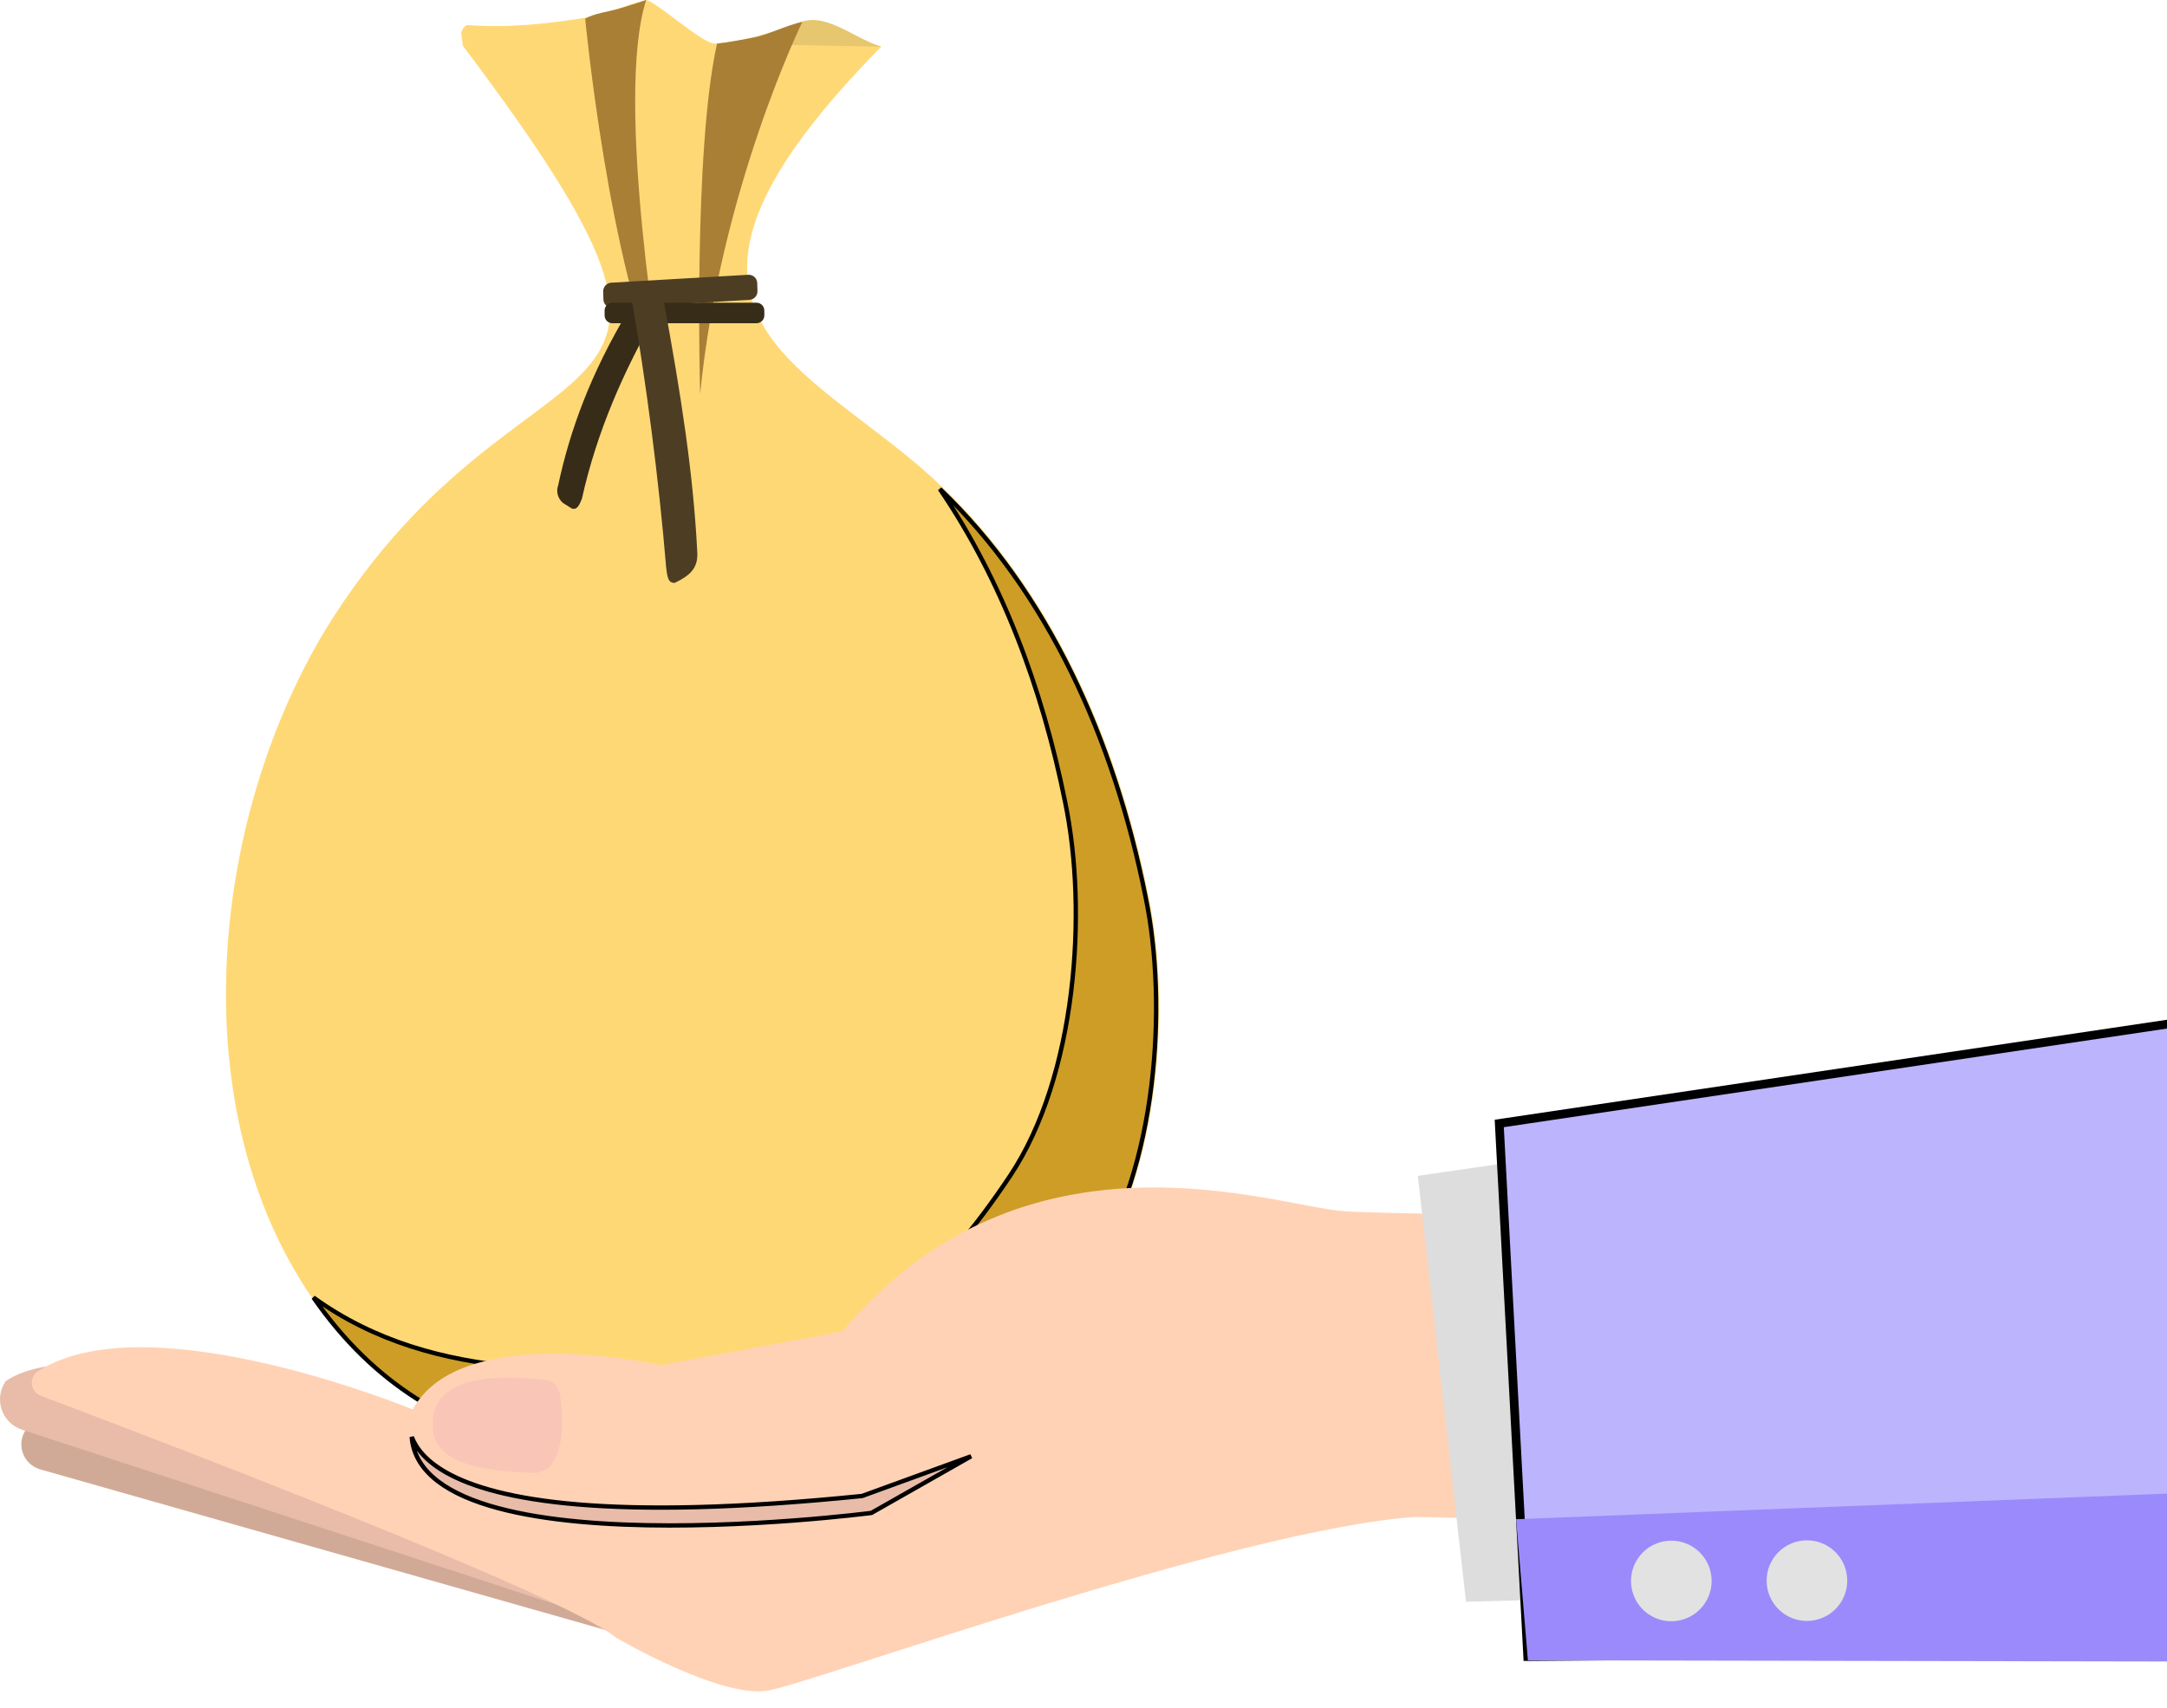 <svg width="137" height="108" viewBox="0 0 137 108" fill="none" xmlns="http://www.w3.org/2000/svg">
<path d="M29.263 2.895C48.876 28.929 33.335 19.043 20.532 39.891C13.145 52.244 11.619 70.259 19.721 82.063C28.062 94.141 40.857 92.589 52.51 91.995C59.549 91.636 64.602 87.009 69.151 80.181C73.32 73.926 74.035 63.521 72.606 56.658C70.461 45.953 65.854 36.167 58.229 29.579C49.888 22.442 39.619 19.303 55.713 2.952C54.044 2.446 52.332 1.112 50.658 1.387C48.536 2.173 47.053 2.61 45.221 2.756C44.447 2.817 41.564 0.146 40.847 0C39.638 0.278 38.294 0.915 36.973 1.127C34.681 1.496 32.065 1.789 29.564 1.582C29.375 1.567 29.107 2.008 29.168 2.188L29.263 2.895Z" fill="#FFD876"/>
<path d="M55.713 2.951C54.044 2.445 52.253 0.808 50.658 1.386C48.488 2.172 47.053 2.61 45.221 2.755" fill="#E6C66F"/>
<path d="M72.423 56.711L72.423 56.712C73.135 60.127 73.313 64.429 72.793 68.656C72.273 72.885 71.057 77.027 68.989 80.13C64.446 86.948 59.428 91.527 52.455 91.883C51.728 91.92 50.997 91.961 50.263 92.002C39.227 92.616 27.588 93.264 19.815 82.052C23.69 84.846 28.065 86.019 32.602 86.434C36.652 86.804 40.84 86.571 44.921 86.343C45.657 86.302 46.388 86.262 47.115 86.225C54.221 85.862 59.307 81.189 63.864 74.35C65.964 71.198 67.19 67.01 67.713 62.756C68.236 58.502 68.057 54.17 67.339 50.722C65.886 43.469 63.303 36.631 59.415 30.919C66.224 37.44 70.41 46.662 72.423 56.711Z" fill="#CD9D26" stroke="black" stroke-width="0.275"/>
<path d="M50.724 1.387C50.724 1.387 45.536 11.998 44.263 24.921C44.263 24.921 43.815 9.536 45.332 2.754C45.26 2.792 46.293 2.635 47.678 2.373C48.545 2.208 49.757 1.575 50.724 1.387Z" fill="#A97F36"/>
<path d="M36.996 1.183C36.996 1.183 38.497 16.889 41.907 24.26C41.907 24.26 38.811 6.333 40.853 0C40.853 0 40.016 0.297 39.076 0.565C38.532 0.724 37.516 0.855 36.996 1.183Z" fill="#A97E35"/>
<path d="M47.38 18.963L38.718 19.464C38.415 19.481 38.158 19.245 38.149 18.941L38.135 18.43C38.127 18.139 38.352 17.894 38.642 17.877L47.304 17.376C47.607 17.359 47.865 17.596 47.873 17.899L47.888 18.41C47.896 18.701 47.671 18.946 47.38 18.963Z" fill="#4D3E23"/>
<path d="M47.827 20.44H38.717C38.444 20.44 38.223 20.219 38.223 19.945V19.639C38.223 19.366 38.444 19.144 38.717 19.144H47.827C48.101 19.144 48.322 19.366 48.322 19.639V19.945C48.322 20.219 48.101 20.44 47.827 20.44Z" fill="#362C18"/>
<path d="M36.789 31.539C37.732 27.292 39.442 23.442 41.472 19.899C41.615 19.541 41.297 19.443 40.939 19.3L40.666 19.191C40.309 19.048 39.902 19.221 39.759 19.579C37.342 23.621 36.032 27.206 35.284 30.709C35.141 31.067 35.272 31.559 35.609 31.818L36.133 32.148C36.49 32.291 36.646 31.897 36.789 31.539Z" fill="#362C18"/>
<path d="M42.117 35.909C41.649 30.291 40.866 24.256 39.906 18.733C39.839 18.206 40.228 18.195 40.675 18.138L41.016 18.094C41.463 18.037 41.879 18.419 41.947 18.946C43.074 25.073 43.838 30.001 44.084 34.957C44.136 36.007 43.52 36.432 42.676 36.854C42.229 36.911 42.184 36.437 42.117 35.909Z" fill="#4D3E23"/>
<path d="M2.201 89.719L1.727 90.292C0.971 91.208 1.404 92.598 2.546 92.922L44.255 104.776L49.292 98.081C49.292 98.081 10.952 83.73 2.201 89.719Z" fill="#D1AA97"/>
<path d="M0.356 87.347C-0.407 88.459 0.111 89.991 1.393 90.411L41.929 103.685L47.17 97.148C47.365 96.828 7.98 82.034 0.356 87.347Z" fill="#E8BCA9"/>
<path d="M118.716 76.932C118.716 76.932 89.359 76.896 84.983 76.597C80.606 76.298 64.858 70.405 53.256 84.196L41.787 86.334C41.787 86.334 29.146 83.475 26.094 89.133C26.094 89.133 9.385 82.224 2.403 86.715C1.801 87.102 1.917 88.02 2.587 88.272C9.045 90.704 35.559 100.782 38.973 103.578C38.973 103.578 45.606 107.465 48.596 106.903C51.694 106.32 78.232 96.704 89.467 95.927L123.016 96.694L118.716 76.932Z" fill="#FFD2B5"/>
<path d="M26.556 92.469C26.259 91.993 26.075 91.462 26.029 90.867C26.301 91.58 26.925 92.398 28.241 93.136C29.816 94.019 32.387 94.79 36.554 95.139C40.723 95.488 46.497 95.416 54.486 94.605L54.504 94.603L54.52 94.597L61.396 92.093L55.091 95.675L55.026 95.683C54.965 95.691 54.875 95.702 54.758 95.716C54.523 95.744 54.18 95.783 53.743 95.83C52.87 95.924 51.627 96.045 50.144 96.157C47.178 96.38 43.259 96.565 39.44 96.411C35.616 96.256 31.91 95.762 29.36 94.638C28.086 94.076 27.114 93.362 26.556 92.469Z" fill="#E8BCA9" stroke="black" stroke-width="0.275"/>
<path d="M35.387 88.129C35.572 89.246 35.757 91.303 34.909 92.54C34.62 92.962 34.113 93.176 33.604 93.142C31.879 93.028 27.575 92.987 27.364 90.374C27.053 86.525 32.471 87.078 34.455 87.258C34.929 87.301 35.309 87.659 35.387 88.129Z" fill="#F9C5B6"/>
<path d="M89.637 74.358L92.683 101.294L139.282 99.987L141.171 66.901L89.637 74.358Z" fill="#DDDDDD"/>
<path d="M96.584 104.758L94.784 71.045L141.98 64.025L138.513 104.454L96.584 104.758Z" fill="#BDB4FE" stroke="black" stroke-width="0.551"/>
<path d="M145.036 94.136L95.848 96.073L96.596 104.997L146.164 105.087L145.036 94.136Z" fill="#9B8AFB"/>
<path d="M108.153 99.435C108.452 100.81 107.58 102.167 106.204 102.467C104.829 102.766 103.471 101.895 103.172 100.519C102.873 99.143 103.744 97.787 105.12 97.487C106.496 97.188 107.853 98.06 108.153 99.435Z" fill="#E2E2E2"/>
<path d="M116.727 99.415C117.025 100.79 116.154 102.148 114.779 102.447C113.404 102.746 112.045 101.874 111.746 100.499C111.447 99.123 112.32 97.766 113.695 97.466C115.071 97.167 116.428 98.039 116.727 99.415Z" fill="#E2E2E2"/>
</svg>
